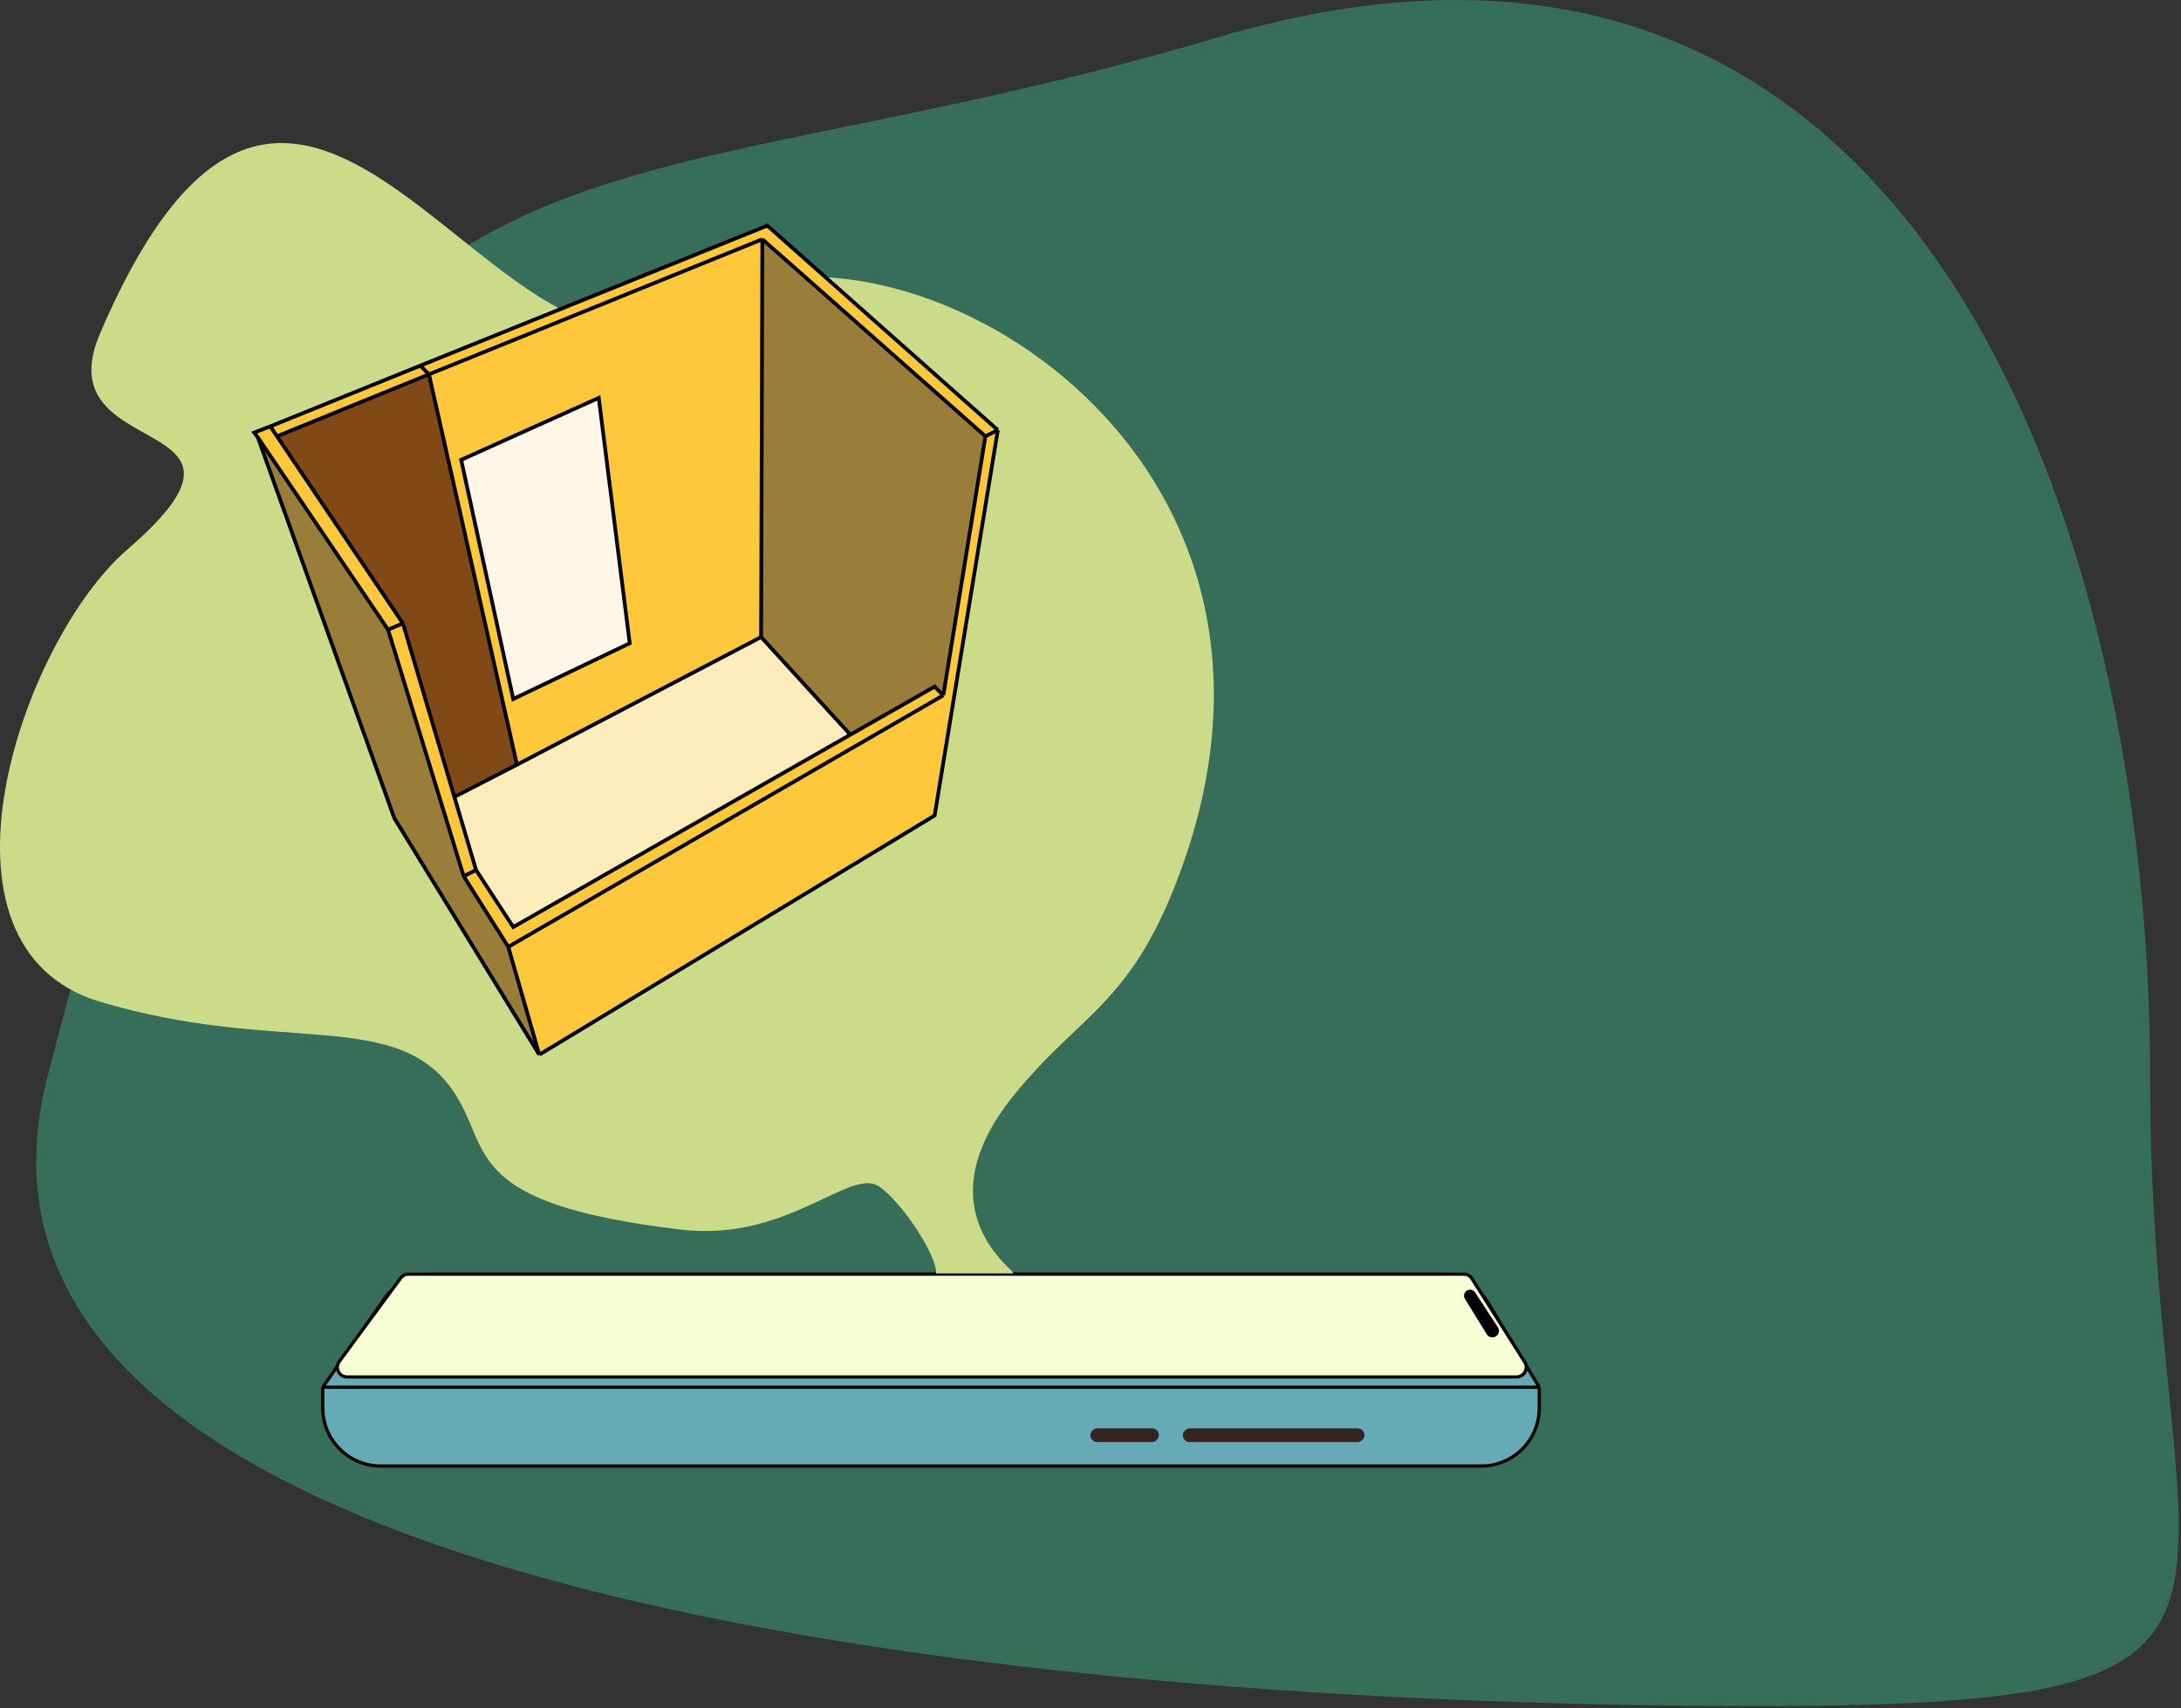 <svg width="503" height="394" viewBox="0 0 503 394" fill="none" xmlns="http://www.w3.org/2000/svg">
<rect x="0" y="0" width="503" height="394" fill="#333333" stroke="none"/>
<path d="M495.886 248.613C495.886 373.982 538.929 393.5 405 393.5C275 393.5 -22.101 377.613 10.886 248.613C72.386 8.113 118.886 56.613 280.886 8.613C442.886 -39.386 495.886 123.245 495.886 248.613Z" fill="#3A9775" fill-opacity="0.6"/>
<path d="M331.655 293.881C336.335 293.881 340.675 296.326 343.101 300.328L355 319.962H344.331H85.499H74.434L88.617 299.612C91.12 296.021 95.22 293.881 99.597 293.881H102.491H329.71H331.655Z" fill="#65AAB4"/>
<path d="M355 319.962V324.755C355 332.147 349.008 338.139 341.616 338.139H87.818C80.426 338.139 74.434 332.147 74.434 324.755V319.962H85.499H344.331H355Z" fill="#65AAB4"/>
<path d="M355 319.962L343.101 300.328C340.675 296.326 336.335 293.881 331.655 293.881H329.71H102.491H99.597C95.22 293.881 91.12 296.021 88.617 299.612L74.434 319.962M355 319.962V324.755C355 332.147 349.008 338.139 341.616 338.139H87.818C80.426 338.139 74.434 332.147 74.434 324.755V319.962M355 319.962H344.331H85.499H74.434" stroke="black" stroke-width="0.744"/>
<path d="M337.595 293.881C338.36 293.881 339.072 294.273 339.481 294.919L351.65 314.168C352.589 315.653 351.522 317.591 349.765 317.591H338.824H90.2H80.033C78.203 317.591 77.152 315.51 78.236 314.037L92.412 294.789C92.832 294.218 93.499 293.881 94.208 293.881H106.521H324.78H337.595Z" fill="#F7FFD6" stroke="black" stroke-width="0.744"/>
<rect width="41.887" height="3.161" rx="1.581" transform="matrix(-1 0 0 1 314.693 329.446)" fill="#352424"/>
<rect width="15.806" height="3.161" rx="1.581" transform="matrix(-1 0 0 1 267.274 329.446)" fill="#352424"/>
<path d="M343.204 307.56L338.172 299.384C337.754 298.706 338.242 297.833 339.038 297.833C339.381 297.833 339.702 298.006 339.89 298.294L345.144 306.329C345.643 307.094 345.095 308.107 344.182 308.107C343.783 308.107 343.413 307.9 343.204 307.56Z" fill="black" stroke="black" stroke-width="0.744"/>
<path d="M272.8 199.435C261.306 231.869 249.536 233.125 233.69 252.782C212.346 279.259 234.553 293.184 233.679 293.711H215.897C216.161 289.759 208.229 277.52 202.854 273.726C196.137 268.984 181.747 286.549 157.024 283.605C107.235 277.677 113.292 265.688 105.257 252.782C92.217 231.839 65.346 243.693 23.063 231.048C-19.219 218.403 5.008 147.767 29.386 126.725C66.926 94.322 10.023 107.362 23.063 76.934C70.393 -33.503 115.531 103.015 160.58 71.007C201.677 43.082 308.371 99.064 272.8 199.435Z" fill="#CBDB8A"/>
<path d="M118.367 213.823L109.792 200.674L104.792 183.81L119.224 176.378L175.534 146.937L196.114 169.461L118.367 213.823Z" fill="#FFECBC"/>
<path d="M175.82 55.184L227.27 100.632L217.552 160.371L215.551 158.371L196.114 169.461L175.534 146.937L175.82 55.184Z" fill="#997D39"/>
<path fill-rule="evenodd" clip-rule="evenodd" d="M98.93 86.34L175.82 55.184L175.534 146.937L119.224 176.378L98.93 86.34ZM106.362 106.063L138.09 91.771L145.235 148.366L118.367 161.229L106.362 106.063Z" fill="#FFC83C"/>
<path d="M117.224 218.396L124.37 243.264L90.927 188.669L59.485 100.918L89.498 145.222L106.934 202.103L117.224 218.396Z" fill="#997D39"/>
<path d="M227.27 100.632L230.128 99.203L215.551 188.097L124.37 243.264L117.224 218.396L217.552 160.371L227.27 100.632Z" fill="#FFC83C"/>
<path d="M138.09 91.771L106.362 106.063L118.367 161.229L145.235 148.366L138.09 91.771Z" fill="#FEF7E7"/>
<path d="M92.928 143.793L63.882 100.632L98.93 86.34L119.224 176.378L104.792 183.81L92.928 143.793Z" fill="#814916"/>
<path d="M96.929 84.339L98.93 86.34L63.882 100.632L62.343 98.345L96.929 84.339Z" fill="#FFC83C"/>
<path d="M230.128 99.203L227.27 100.632L175.82 55.184L98.93 86.34L96.929 84.339L176.963 52.04L230.128 99.203Z" fill="#FFC83C"/>
<path d="M92.928 143.793L89.498 145.222L59.485 100.918L58.627 99.775L62.343 98.345L63.882 100.632L92.928 143.793Z" fill="#FFC83C"/>
<path d="M89.498 145.222L92.928 143.793L104.792 183.81L109.792 200.674L106.934 202.103L89.498 145.222Z" fill="#FFC83C"/>
<path d="M217.552 160.371L117.224 218.396L106.934 202.103L109.792 200.674L118.367 213.823L196.114 169.461L215.551 158.371L217.552 160.371Z" fill="#FFC83C"/>
<path d="M230.128 99.203L227.27 100.632M230.128 99.203L176.963 52.04L96.929 84.339M230.128 99.203L215.551 188.097L124.37 243.264M227.27 100.632L175.82 55.184M227.27 100.632L217.552 160.371M175.82 55.184L98.93 86.34M175.82 55.184L175.534 146.937M98.93 86.34L96.929 84.339M98.93 86.34L63.882 100.632M98.93 86.34L119.224 176.378M96.929 84.339L62.343 98.345M124.37 243.264L117.224 218.396M124.37 243.264L90.927 188.669L59.485 100.918M117.224 218.396L217.552 160.371M117.224 218.396L106.934 202.103M217.552 160.371L215.551 158.371L196.114 169.461M109.792 200.674L118.367 213.823L196.114 169.461M109.792 200.674L106.934 202.103M109.792 200.674L104.792 183.81M92.928 143.793L89.498 145.222M92.928 143.793L63.882 100.632M92.928 143.793L104.792 183.81M89.498 145.222L106.934 202.103M89.498 145.222L59.485 100.918M59.485 100.918L58.627 99.775L62.343 98.345M62.343 98.345L63.882 100.632M119.224 176.378L104.792 183.81M119.224 176.378L175.534 146.937M175.534 146.937L196.114 169.461M138.09 91.771L106.362 106.063L118.367 161.229L145.235 148.366L138.09 91.771Z" stroke="black" stroke-width="0.863"/>
</svg>

